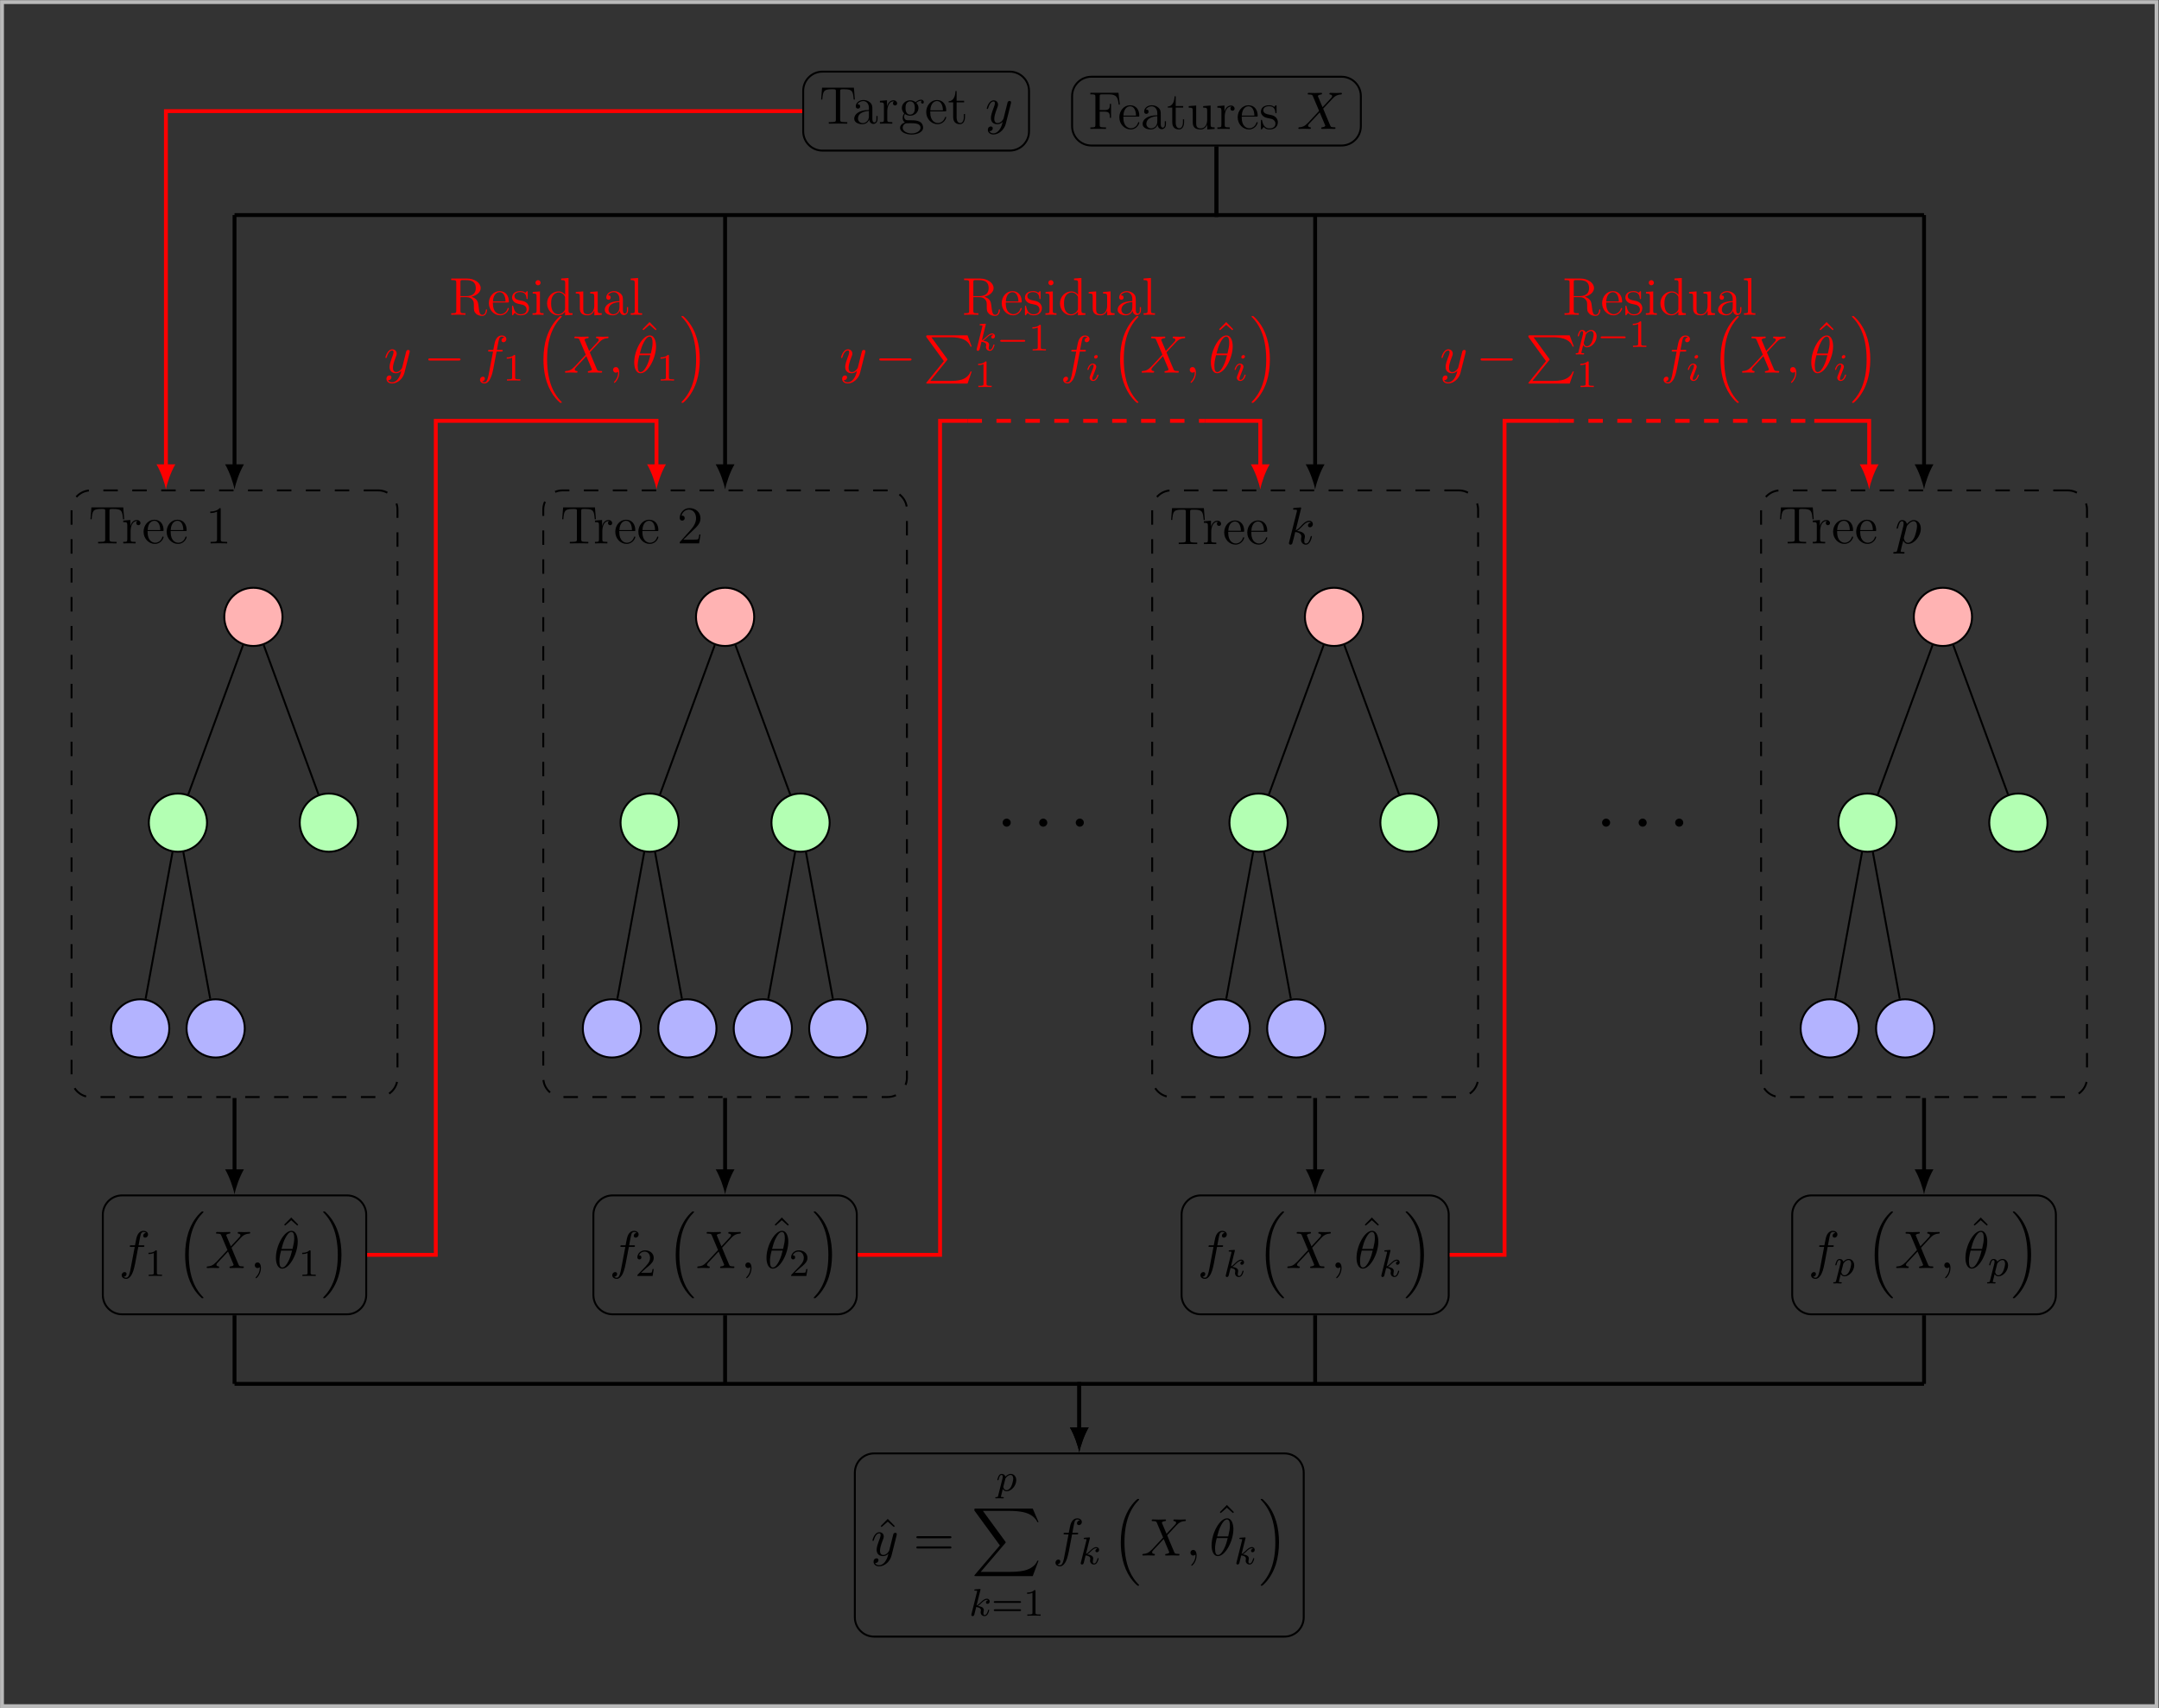 <?xml version='1.0' encoding='UTF-8'?>
<!-- This file was generated by dvisvgm 2.13.3 -->
<svg version='1.1' xmlns='http://www.w3.org/2000/svg' xmlns:xlink='http://www.w3.org/1999/xlink' width='445.972pt' height='352.933pt' viewBox='-72 -72 445.972 352.933'>
<rect x="-72" y="-72" width="445.972" height="352.933" fill="#333333" stroke="none"/>
<defs>
<path id='g0-0' d='M5.571-1.809C5.699-1.809 5.874-1.809 5.874-1.993S5.699-2.176 5.571-2.176H1.004C.877-2.176 .701-2.176 .701-1.993S.877-1.809 1.004-1.809H5.571Z'/>
<path id='g1-0' d='M7.189-2.509C7.375-2.509 7.571-2.509 7.571-2.727S7.375-2.945 7.189-2.945H1.287C1.102-2.945 .905-2.945 .905-2.727S1.102-2.509 1.287-2.509H7.189Z'/>
<path id='g2-105' d='M2.375-4.973C2.375-5.149 2.248-5.276 2.064-5.276C1.857-5.276 1.626-5.085 1.626-4.846C1.626-4.67 1.753-4.543 1.937-4.543C2.144-4.543 2.375-4.734 2.375-4.973ZM1.211-2.048L.781-.948C.741-.829 .701-.733 .701-.598C.701-.207 1.004 .08 1.427 .08C2.2 .08 2.527-1.036 2.527-1.14C2.527-1.219 2.463-1.243 2.407-1.243C2.311-1.243 2.295-1.188 2.271-1.108C2.088-.47 1.761-.143 1.443-.143C1.347-.143 1.251-.183 1.251-.399C1.251-.59 1.307-.733 1.411-.98C1.49-1.196 1.57-1.411 1.658-1.626L1.905-2.271C1.977-2.455 2.072-2.702 2.072-2.837C2.072-3.236 1.753-3.515 1.347-3.515C.574-3.515 .239-2.399 .239-2.295C.239-2.224 .295-2.192 .359-2.192C.462-2.192 .47-2.24 .494-2.319C.717-3.076 1.084-3.292 1.323-3.292C1.435-3.292 1.514-3.252 1.514-3.029C1.514-2.949 1.506-2.837 1.427-2.598L1.211-2.048Z'/>
<path id='g2-107' d='M2.327-5.292C2.335-5.308 2.359-5.412 2.359-5.42C2.359-5.46 2.327-5.531 2.232-5.531C2.2-5.531 1.953-5.507 1.769-5.491L1.323-5.46C1.148-5.444 1.068-5.436 1.068-5.292C1.068-5.181 1.18-5.181 1.275-5.181C1.658-5.181 1.658-5.133 1.658-5.061C1.658-5.037 1.658-5.021 1.618-4.878L.486-.343C.454-.223 .454-.175 .454-.167C.454-.032 .566 .08 .717 .08C.988 .08 1.052-.175 1.084-.287C1.164-.622 1.371-1.467 1.459-1.801C1.897-1.753 2.431-1.602 2.431-1.148C2.431-1.108 2.431-1.068 2.415-.988C2.391-.885 2.375-.773 2.375-.733C2.375-.263 2.726 .08 3.188 .08C3.523 .08 3.73-.167 3.834-.319C4.025-.614 4.152-1.092 4.152-1.14C4.152-1.219 4.089-1.243 4.033-1.243C3.937-1.243 3.921-1.196 3.889-1.052C3.786-.677 3.579-.143 3.204-.143C2.997-.143 2.949-.319 2.949-.534C2.949-.638 2.957-.733 2.997-.917C3.005-.948 3.037-1.076 3.037-1.164C3.037-1.817 2.216-1.961 1.809-2.016C2.104-2.192 2.375-2.463 2.471-2.566C2.909-2.997 3.268-3.292 3.65-3.292C3.754-3.292 3.85-3.268 3.913-3.188C3.483-3.132 3.483-2.758 3.483-2.75C3.483-2.574 3.618-2.455 3.794-2.455C4.009-2.455 4.248-2.63 4.248-2.957C4.248-3.228 4.057-3.515 3.658-3.515C3.196-3.515 2.782-3.164 2.327-2.71C1.865-2.256 1.666-2.168 1.538-2.112L2.327-5.292Z'/>
<path id='g2-112' d='M.414 .964C.351 1.219 .335 1.283 .016 1.283C-.096 1.283-.191 1.283-.191 1.435C-.191 1.506-.12 1.546-.08 1.546C0 1.546 .032 1.522 .622 1.522C1.196 1.522 1.363 1.546 1.419 1.546C1.451 1.546 1.57 1.546 1.57 1.395C1.57 1.283 1.459 1.283 1.363 1.283C.98 1.283 .98 1.235 .98 1.164C.98 1.108 1.124 .542 1.363-.391C1.467-.207 1.714 .08 2.144 .08C3.124 .08 4.144-1.052 4.144-2.208C4.144-2.997 3.634-3.515 2.997-3.515C2.519-3.515 2.136-3.188 1.905-2.949C1.737-3.515 1.203-3.515 1.124-3.515C.837-3.515 .638-3.332 .51-3.084C.327-2.726 .239-2.319 .239-2.295C.239-2.224 .295-2.192 .359-2.192C.462-2.192 .47-2.224 .526-2.431C.63-2.837 .773-3.292 1.1-3.292C1.299-3.292 1.355-3.108 1.355-2.917C1.355-2.837 1.323-2.646 1.307-2.582L.414 .964ZM1.881-2.455C1.921-2.59 1.921-2.606 2.04-2.75C2.343-3.108 2.686-3.292 2.973-3.292C3.371-3.292 3.523-2.901 3.523-2.542C3.523-2.248 3.347-1.395 3.108-.925C2.901-.494 2.519-.143 2.144-.143C1.602-.143 1.474-.765 1.474-.821C1.474-.837 1.49-.925 1.498-.948L1.881-2.455Z'/>
<path id='g5-61' d='M7.495-3.567C7.658-3.567 7.865-3.567 7.865-3.785S7.658-4.004 7.505-4.004H.971C.818-4.004 .611-4.004 .611-3.785S.818-3.567 .982-3.567H7.495ZM7.505-1.451C7.658-1.451 7.865-1.451 7.865-1.669S7.658-1.887 7.495-1.887H.982C.818-1.887 .611-1.887 .611-1.669S.818-1.451 .971-1.451H7.505Z'/>
<path id='g5-94' d='M2.727-7.571L1.265-6.087L1.462-5.891L2.727-7.004L3.982-5.891L4.178-6.087L2.727-7.571Z'/>
<path id='g7-28' d='M5.195-.975V-1.589H4.953V-.975C4.953-.351 4.69-.263 4.537-.263C4.121-.263 4.121-.844 4.121-1.008V-2.926C4.121-3.518 4.121-3.956 3.638-4.384C3.255-4.734 2.762-4.888 2.279-4.888C1.381-4.888 .69-4.296 .69-3.584C.69-3.266 .899-3.112 1.151-3.112C1.414-3.112 1.6-3.299 1.6-3.562C1.6-4.011 1.205-4.011 1.041-4.011C1.293-4.471 1.819-4.668 2.258-4.668C2.762-4.668 3.408-4.252 3.408-3.266V-2.827C1.205-2.795 .373-1.874 .373-1.03C.373-.164 1.381 .11 2.049 .11C2.773 .11 3.266-.329 3.474-.855C3.518-.34 3.858 .055 4.329 .055C4.559 .055 5.195-.099 5.195-.975ZM3.408-1.545C3.408-.471 2.608-.11 2.137-.11C1.6-.11 1.151-.504 1.151-1.03C1.151-2.477 3.014-2.608 3.408-2.63V-1.545Z'/>
<path id='g7-47' d='M5.644 0V-.318C4.899-.318 4.811-.395 4.811-.932V-7.605L3.288-7.485V-7.167C4.033-7.167 4.121-7.09 4.121-6.553V-4.132C3.89-4.449 3.419-4.833 2.751-4.833C1.479-4.833 .384-3.759 .384-2.356C.384-.964 1.425 .11 2.63 .11C3.463 .11 3.945-.438 4.099-.647V.11L5.644 0ZM4.099-1.282C4.099-1.085 4.099-1.052 3.945-.811C3.682-.427 3.233-.11 2.685-.11C2.4-.11 1.216-.219 1.216-2.345C1.216-3.134 1.348-3.573 1.589-3.934C1.808-4.274 2.247-4.614 2.795-4.614C3.474-4.614 3.858-4.121 3.967-3.945C4.099-3.759 4.099-3.737 4.099-3.54V-1.282Z'/>
<path id='g7-50' d='M4.46-1.304C4.46-1.37 4.405-1.414 4.34-1.414C4.252-1.414 4.23-1.359 4.208-1.304C3.923-.384 3.189-.132 2.729-.132S1.162-.438 1.162-2.334V-2.542H4.197C4.438-2.542 4.46-2.542 4.46-2.751C4.46-3.858 3.868-4.888 2.542-4.888C1.293-4.888 .329-3.759 .329-2.4C.329-.953 1.447 .11 2.663 .11C3.967 .11 4.46-1.074 4.46-1.304ZM3.781-2.751H1.173C1.26-4.471 2.225-4.668 2.532-4.668C3.704-4.668 3.77-3.123 3.781-2.751Z'/>
<path id='g7-54' d='M6.542-5.019L6.258-7.463H.449V-7.145H.668C1.458-7.145 1.49-7.036 1.49-6.63V-.833C1.49-.427 1.458-.318 .668-.318H.449V0C.712-.022 1.688-.022 2.016-.022C2.4-.022 3.364-.022 3.682 0V-.318H3.353C2.4-.318 2.378-.449 2.378-.844V-3.573H3.342C4.373-3.573 4.482-3.211 4.482-2.29H4.723V-5.173H4.482C4.482-4.252 4.373-3.89 3.342-3.89H2.378V-6.707C2.378-7.068 2.4-7.145 2.882-7.145H4.252C5.83-7.145 6.148-6.564 6.301-5.019H6.542Z'/>
<path id='g7-59' d='M5.205-4.449C5.205-4.647 5.052-4.953 4.668-4.953C4.099-4.953 3.671-4.603 3.518-4.438C3.189-4.69 2.805-4.833 2.389-4.833C1.403-4.833 .668-4.088 .668-3.244C.668-2.619 1.052-2.214 1.162-2.115C1.03-1.951 .833-1.633 .833-1.205C.833-.57 1.216-.296 1.304-.241C.8-.099 .296 .296 .296 .866C.296 1.622 1.326 2.247 2.674 2.247C3.978 2.247 5.063 1.666 5.063 .844C5.063 .57 4.986-.077 4.329-.416C3.77-.701 3.222-.701 2.279-.701C1.611-.701 1.534-.701 1.337-.91C1.227-1.019 1.129-1.227 1.129-1.458C1.129-1.644 1.195-1.83 1.304-1.984C1.819-1.644 2.258-1.644 2.378-1.644C3.364-1.644 4.099-2.389 4.099-3.233C4.099-3.529 4.011-3.945 3.66-4.296C4.088-4.734 4.603-4.734 4.658-4.734C4.701-4.734 4.756-4.734 4.8-4.712C4.69-4.668 4.636-4.559 4.636-4.438C4.636-4.285 4.745-4.153 4.921-4.153C5.008-4.153 5.205-4.208 5.205-4.449ZM3.342-3.244C3.342-3.047 3.342-2.597 3.156-2.301C2.948-1.984 2.619-1.874 2.389-1.874C1.425-1.874 1.425-2.981 1.425-3.233C1.425-3.43 1.425-3.879 1.611-4.175C1.819-4.493 2.148-4.603 2.378-4.603C3.342-4.603 3.342-3.496 3.342-3.244ZM4.526 .855C4.526 1.501 3.693 2.016 2.685 2.016C1.633 2.016 .833 1.479 .833 .855C.833 .767 .855 .34 1.271 .055C1.512-.099 1.611-.099 2.378-.099C3.288-.099 4.526-.099 4.526 .855Z'/>
<path id='g7-66' d='M2.641 0V-.318C1.929-.318 1.885-.373 1.885-.8V-4.833L.395-4.712V-4.395C1.096-4.395 1.195-4.329 1.195-3.792V-.811C1.195-.318 1.074-.318 .362-.318V0C.668-.022 1.195-.022 1.512-.022C1.633-.022 2.268-.022 2.641 0ZM2.027-6.619C2.027-6.948 1.764-7.156 1.501-7.156C1.195-7.156 .964-6.915 .964-6.619C.964-6.334 1.205-6.093 1.49-6.093C1.819-6.093 2.027-6.356 2.027-6.619Z'/>
<path id='g7-72' d='M2.718 0V-.318C2.016-.318 1.885-.318 1.885-.811V-7.605L.362-7.485V-7.167C1.107-7.167 1.195-7.09 1.195-6.553V-.811C1.195-.318 1.074-.318 .362-.318V0C.668-.022 1.205-.022 1.534-.022S2.411-.022 2.718 0Z'/>
<path id='g7-82' d='M4.493 0V-.318H4.153C3.189-.318 3.156-.449 3.156-.844V-7.025C3.156-7.277 3.156-7.288 2.937-7.288C2.674-6.992 2.126-6.586 .997-6.586V-6.268C1.249-6.268 1.797-6.268 2.4-6.553V-.844C2.4-.449 2.367-.318 1.403-.318H1.063V0C1.359-.022 2.422-.022 2.784-.022S4.197-.022 4.493 0Z'/>
<path id='g7-95' d='M7.858-.953C7.858-1.019 7.858-1.118 7.737-1.118C7.627-1.118 7.627-1.052 7.616-.942C7.562-.285 7.244 .011 6.893 .011C6.389 .011 6.279-.504 6.192-1.085L6.082-1.907C6.005-2.455 5.962-2.805 5.633-3.145C5.512-3.266 5.227-3.562 4.625-3.726C5.71-3.978 6.553-4.668 6.553-5.512C6.553-6.575 5.315-7.485 3.737-7.485H.46V-7.167H.679C1.468-7.167 1.501-7.058 1.501-6.652V-.833C1.501-.427 1.468-.318 .679-.318H.46V0C.712-.022 1.611-.022 1.929-.022S3.156-.022 3.408 0V-.318H3.189C2.4-.318 2.367-.427 2.367-.833V-3.638H3.638C4.066-3.638 4.471-3.518 4.767-3.211C5.14-2.795 5.14-2.564 5.14-1.808C5.14-.942 5.14-.658 5.622-.186C5.786-.022 6.247 .23 6.86 .23C7.715 .23 7.858-.723 7.858-.953ZM5.534-5.512C5.534-4.559 5.019-3.858 3.595-3.858H2.367V-6.729C2.367-6.981 2.367-7.112 2.597-7.156C2.696-7.167 3.025-7.167 3.244-7.167C4.132-7.167 5.534-7.167 5.534-5.512Z'/>
<path id='g7-96' d='M3.868-4.197C3.868-4.526 3.573-4.833 3.101-4.833C2.17-4.833 1.852-3.825 1.786-3.616H1.775V-4.833L.307-4.712V-4.395C1.052-4.395 1.14-4.318 1.14-3.781V-.811C1.14-.318 1.019-.318 .307-.318V0C.614-.022 1.216-.022 1.545-.022C1.841-.022 2.619-.022 2.871 0V-.318H2.652C1.852-.318 1.83-.438 1.83-.833V-2.553C1.83-3.616 2.268-4.614 3.112-4.614C3.2-4.614 3.222-4.614 3.266-4.603C3.178-4.559 3.003-4.493 3.003-4.197C3.003-3.879 3.255-3.759 3.43-3.759C3.649-3.759 3.868-3.901 3.868-4.197Z'/>
<path id='g7-98' d='M3.858-1.392C3.858-1.984 3.496-2.334 3.397-2.433C3.003-2.773 2.707-2.838 1.984-2.97C1.655-3.036 .855-3.189 .855-3.847C.855-4.186 1.085-4.69 2.071-4.69C3.266-4.69 3.332-3.671 3.353-3.332C3.364-3.244 3.441-3.244 3.474-3.244C3.595-3.244 3.595-3.299 3.595-3.496V-4.636C3.595-4.833 3.595-4.888 3.485-4.888C3.397-4.888 3.189-4.647 3.112-4.548C2.773-4.822 2.433-4.888 2.082-4.888C.756-4.888 .362-4.164 .362-3.562C.362-3.441 .362-3.058 .778-2.674C1.129-2.367 1.501-2.29 2.005-2.192C2.608-2.071 2.751-2.038 3.025-1.819C3.222-1.655 3.364-1.414 3.364-1.107C3.364-.636 3.09-.11 2.126-.11C1.403-.11 .877-.526 .636-1.622C.592-1.819 .581-1.841 .581-1.841C.559-1.885 .515-1.885 .482-1.885C.362-1.885 .362-1.83 .362-1.633V-.142C.362 .055 .362 .11 .471 .11C.526 .11 .537 .099 .723-.132C.778-.208 .778-.23 .942-.405C1.359 .11 1.951 .11 2.137 .11C3.288 .11 3.858-.526 3.858-1.392Z'/>
<path id='g7-104' d='M7.353-4.986L7.156-7.43H.581L.384-4.986H.625C.778-6.718 .877-7.112 2.608-7.112C2.805-7.112 3.112-7.112 3.2-7.09C3.419-7.058 3.43-6.926 3.43-6.674V-.844C3.43-.471 3.43-.318 2.356-.318H1.962V0C2.312-.022 3.441-.022 3.868-.022S5.436-.022 5.786 0V-.318H5.392C4.318-.318 4.318-.471 4.318-.844V-6.674C4.318-6.948 4.34-7.047 4.515-7.09C4.603-7.112 4.921-7.112 5.129-7.112C6.86-7.112 6.959-6.718 7.112-4.986H7.353Z'/>
<path id='g7-105' d='M3.573-1.359V-1.984H3.332V-1.381C3.332-.592 3.014-.132 2.586-.132C1.841-.132 1.841-1.151 1.841-1.337V-4.405H3.386V-4.723H1.841V-6.74H1.6C1.589-5.71 1.195-4.658 .197-4.625V-4.405H1.129V-1.359C1.129-.142 1.94 .11 2.521 .11C3.211 .11 3.573-.57 3.573-1.359Z'/>
<path id='g7-107' d='M4.822-1.841H4.581C4.548-1.655 4.46-1.052 4.351-.877C4.274-.778 3.649-.778 3.321-.778H1.293C1.589-1.03 2.258-1.732 2.542-1.995C4.208-3.529 4.822-4.099 4.822-5.184C4.822-6.444 3.825-7.288 2.553-7.288S.537-6.203 .537-5.26C.537-4.701 1.019-4.701 1.052-4.701C1.282-4.701 1.567-4.866 1.567-5.216C1.567-5.523 1.359-5.732 1.052-5.732C.953-5.732 .932-5.732 .899-5.721C1.107-6.466 1.699-6.97 2.411-6.97C3.342-6.97 3.912-6.192 3.912-5.184C3.912-4.252 3.375-3.441 2.751-2.74L.537-.263V0H4.537L4.822-1.841Z'/>
<path id='g7-109' d='M5.71 0V-.318C4.964-.318 4.877-.395 4.877-.932V-4.833L3.332-4.712V-4.395C4.077-4.395 4.164-4.318 4.164-3.781V-1.819C4.164-.888 3.671-.11 2.849-.11C1.951-.11 1.896-.625 1.896-1.205V-4.833L.351-4.712V-4.395C1.184-4.395 1.184-4.362 1.184-3.386V-1.742C1.184-1.063 1.184-.668 1.512-.307C1.775-.022 2.225 .11 2.784 .11C2.97 .11 3.321 .11 3.693-.208C4.011-.46 4.186-.877 4.186-.877V.11L5.71 0Z'/>
<path id='g6-58' d='M3.168-.826C3.168-1.326 2.754-1.67 2.341-1.67C1.842-1.67 1.498-1.257 1.498-.844C1.498-.344 1.911 0 2.324 0C2.823 0 3.168-.413 3.168-.826Z'/>
<path id='g4-49' d='M2.503-5.077C2.503-5.292 2.487-5.3 2.271-5.3C1.945-4.981 1.522-4.79 .765-4.79V-4.527C.98-4.527 1.411-4.527 1.873-4.742V-.654C1.873-.359 1.849-.263 1.092-.263H.813V0C1.14-.024 1.825-.024 2.184-.024S3.236-.024 3.563 0V-.263H3.284C2.527-.263 2.503-.359 2.503-.654V-5.077Z'/>
<path id='g4-50' d='M2.248-1.626C2.375-1.745 2.71-2.008 2.837-2.12C3.332-2.574 3.802-3.013 3.802-3.738C3.802-4.686 3.005-5.3 2.008-5.3C1.052-5.3 .422-4.575 .422-3.866C.422-3.475 .733-3.419 .845-3.419C1.012-3.419 1.259-3.539 1.259-3.842C1.259-4.256 .861-4.256 .765-4.256C.996-4.838 1.53-5.037 1.921-5.037C2.662-5.037 3.045-4.407 3.045-3.738C3.045-2.909 2.463-2.303 1.522-1.339L.518-.303C.422-.215 .422-.199 .422 0H3.571L3.802-1.427H3.555C3.531-1.267 3.467-.869 3.371-.717C3.324-.654 2.718-.654 2.59-.654H1.172L2.248-1.626Z'/>
<path id='g4-61' d='M5.826-2.654C5.946-2.654 6.105-2.654 6.105-2.837S5.914-3.021 5.794-3.021H.781C.662-3.021 .47-3.021 .47-2.837S.63-2.654 .749-2.654H5.826ZM5.794-.964C5.914-.964 6.105-.964 6.105-1.148S5.946-1.331 5.826-1.331H.749C.63-1.331 .47-1.331 .47-1.148S.662-.964 .781-.964H5.794Z'/>
<path id='g8-16' d='M5.131 17.415C5.151 17.425 5.24 17.524 5.25 17.524H5.469C5.499 17.524 5.579 17.514 5.579 17.425C5.579 17.385 5.559 17.365 5.539 17.335C5.181 16.976 4.643 16.428 4.025 15.333C2.949 13.42 2.55 10.959 2.55 8.568C2.55 4.144 3.806 1.544 5.549-.219C5.579-.249 5.579-.279 5.579-.299C5.579-.399 5.509-.399 5.39-.399C5.26-.399 5.24-.399 5.151-.319C4.204 .498 3.138 1.883 2.451 3.985C2.022 5.3 1.793 6.904 1.793 8.558C1.793 10.919 2.222 13.589 3.786 15.9C4.055 16.289 4.423 16.697 4.423 16.707C4.523 16.827 4.663 16.986 4.742 17.056L5.131 17.415Z'/>
<path id='g8-17' d='M4.144 8.558C4.144 5.699 3.477 2.66 1.514 .418C1.375 .259 1.006-.13 .767-.339C.697-.399 .677-.399 .548-.399C.448-.399 .359-.399 .359-.299C.359-.259 .399-.219 .418-.199C.757 .149 1.295 .697 1.913 1.793C2.989 3.706 3.387 6.167 3.387 8.558C3.387 12.882 2.192 15.522 .399 17.345C.379 17.365 .359 17.395 .359 17.425C.359 17.524 .448 17.524 .548 17.524C.677 17.524 .697 17.524 .787 17.445C1.733 16.628 2.8 15.243 3.487 13.141C3.925 11.776 4.144 10.162 4.144 8.558Z'/>
<path id='g8-80' d='M4.194 5.32L.658 9.694C.578 9.793 .568 9.813 .568 9.853C.568 9.963 .658 9.963 .837 9.963H9.096L9.953 7.482H9.704C9.455 8.229 8.787 8.837 7.94 9.126C7.781 9.176 7.093 9.415 5.629 9.415H1.395L4.852 5.141C4.922 5.051 4.941 5.021 4.941 4.981S4.932 4.932 4.872 4.842L1.634 .399H5.579C6.715 .399 9.006 .468 9.704 2.331H9.953L9.096 0H.837C.568 0 .558 .01 .558 .319L4.194 5.32Z'/>
<path id='g8-88' d='M12.613 13.948L13.818 10.76H13.569C13.181 11.796 12.125 12.473 10.979 12.772C10.77 12.822 9.793 13.081 7.88 13.081H1.873L6.944 7.133C7.014 7.054 7.034 7.024 7.034 6.974C7.034 6.954 7.034 6.924 6.964 6.824L2.321 .478H7.781C9.116 .478 10.022 .618 10.112 .638C10.65 .717 11.517 .887 12.304 1.385C12.553 1.544 13.23 1.993 13.569 2.8H13.818L12.613 0H.837C.608 0 .598 .01 .568 .07C.558 .1 .558 .289 .558 .399L5.828 7.611L.667 13.659C.568 13.778 .568 13.828 .568 13.838C.568 13.948 .658 13.948 .837 13.948H12.613Z'/>
<path id='g3-18' d='M4.964-5.455C4.964-6.175 4.767-7.691 3.655-7.691C2.138-7.691 .458-4.615 .458-2.116C.458-1.091 .775 .12 1.767 .12C3.305 .12 4.964-3.011 4.964-5.455ZM1.615-3.96C1.8-4.658 2.018-5.531 2.455-6.305C2.749-6.84 3.153-7.451 3.644-7.451C4.178-7.451 4.244-6.753 4.244-6.131C4.244-5.596 4.156-5.04 3.895-3.96H1.615ZM3.796-3.611C3.676-3.109 3.447-2.182 3.033-1.396C2.651-.655 2.236-.12 1.767-.12C1.407-.12 1.178-.436 1.178-1.451C1.178-1.909 1.244-2.542 1.527-3.611H3.796Z'/>
<path id='g3-59' d='M2.215-.011C2.215-.731 1.942-1.156 1.516-1.156C1.156-1.156 .938-.884 .938-.578C.938-.284 1.156 0 1.516 0C1.647 0 1.789-.044 1.898-.142C1.931-.164 1.942-.175 1.953-.175S1.975-.164 1.975-.011C1.975 .796 1.593 1.451 1.233 1.811C1.113 1.931 1.113 1.953 1.113 1.985C1.113 2.062 1.167 2.105 1.222 2.105C1.342 2.105 2.215 1.265 2.215-.011Z'/>
<path id='g3-88' d='M5.291-4.484L4.375-6.655C4.342-6.742 4.32-6.785 4.32-6.796C4.32-6.862 4.505-7.069 4.964-7.113C5.073-7.124 5.182-7.135 5.182-7.32C5.182-7.451 5.051-7.451 5.018-7.451C4.571-7.451 4.102-7.418 3.644-7.418C3.371-7.418 2.695-7.451 2.422-7.451C2.356-7.451 2.225-7.451 2.225-7.233C2.225-7.113 2.335-7.113 2.476-7.113C3.131-7.113 3.196-7.004 3.295-6.764L4.582-3.72L2.28-1.244L2.138-1.124C1.604-.545 1.091-.371 .535-.338C.393-.327 .295-.327 .295-.12C.295-.109 .295 0 .436 0C.764 0 1.124-.033 1.462-.033C1.865-.033 2.291 0 2.684 0C2.749 0 2.88 0 2.88-.218C2.88-.327 2.771-.338 2.749-.338C2.651-.349 2.313-.371 2.313-.676C2.313-.851 2.476-1.025 2.607-1.167L3.72-2.345L4.702-3.415L5.804-.807C5.847-.687 5.858-.676 5.858-.655C5.858-.567 5.651-.382 5.225-.338C5.105-.327 5.007-.316 5.007-.131C5.007 0 5.127 0 5.171 0C5.476 0 6.24-.033 6.545-.033C6.818-.033 7.484 0 7.756 0C7.833 0 7.964 0 7.964-.207C7.964-.338 7.855-.338 7.767-.338C7.036-.349 7.015-.382 6.829-.818C6.404-1.833 5.673-3.535 5.422-4.189C6.164-4.953 7.309-6.251 7.658-6.556C7.975-6.818 8.389-7.08 9.044-7.113C9.185-7.124 9.284-7.124 9.284-7.331C9.284-7.342 9.284-7.451 9.142-7.451C8.815-7.451 8.455-7.418 8.116-7.418C7.713-7.418 7.298-7.451 6.905-7.451C6.84-7.451 6.698-7.451 6.698-7.233C6.698-7.156 6.753-7.124 6.829-7.113C6.927-7.102 7.265-7.08 7.265-6.775C7.265-6.622 7.145-6.48 7.058-6.382L5.291-4.484Z'/>
<path id='g3-102' d='M4.004-4.364H4.942C5.16-4.364 5.269-4.364 5.269-4.582C5.269-4.702 5.16-4.702 4.975-4.702H4.069L4.298-5.945C4.342-6.175 4.495-6.949 4.56-7.08C4.658-7.287 4.844-7.451 5.073-7.451C5.116-7.451 5.4-7.451 5.607-7.255C5.127-7.211 5.018-6.829 5.018-6.665C5.018-6.415 5.215-6.284 5.422-6.284C5.705-6.284 6.022-6.524 6.022-6.938C6.022-7.44 5.52-7.691 5.073-7.691C4.702-7.691 4.015-7.495 3.687-6.415C3.622-6.185 3.589-6.076 3.327-4.702H2.575C2.367-4.702 2.247-4.702 2.247-4.495C2.247-4.364 2.345-4.364 2.553-4.364H3.273L2.455-.055C2.258 1.004 2.073 1.996 1.505 1.996C1.462 1.996 1.189 1.996 .982 1.8C1.484 1.767 1.582 1.375 1.582 1.211C1.582 .96 1.385 .829 1.178 .829C.895 .829 .578 1.069 .578 1.484C.578 1.975 1.058 2.236 1.505 2.236C2.105 2.236 2.542 1.593 2.738 1.178C3.087 .491 3.338-.829 3.349-.905L4.004-4.364Z'/>
<path id='g3-107' d='M3.131-7.451C3.131-7.462 3.131-7.571 2.989-7.571C2.738-7.571 1.942-7.484 1.658-7.462C1.571-7.451 1.451-7.44 1.451-7.244C1.451-7.113 1.549-7.113 1.713-7.113C2.236-7.113 2.258-7.036 2.258-6.927L2.225-6.709L.644-.425C.6-.273 .6-.251 .6-.185C.6 .065 .818 .12 .916 .12C1.058 .12 1.222 .022 1.287-.109C1.342-.207 1.833-2.225 1.898-2.498C2.269-2.465 3.164-2.291 3.164-1.571C3.164-1.495 3.164-1.451 3.131-1.342C3.109-1.211 3.087-1.08 3.087-.96C3.087-.316 3.524 .12 4.091 .12C4.418 .12 4.713-.055 4.953-.458C5.225-.938 5.345-1.538 5.345-1.56C5.345-1.669 5.247-1.669 5.215-1.669C5.105-1.669 5.095-1.625 5.062-1.473C4.844-.676 4.593-.12 4.113-.12C3.905-.12 3.764-.24 3.764-.633C3.764-.818 3.807-1.069 3.851-1.244C3.895-1.429 3.895-1.473 3.895-1.582C3.895-2.291 3.207-2.607 2.28-2.727C2.618-2.924 2.967-3.273 3.218-3.535C3.742-4.113 4.244-4.582 4.778-4.582C4.844-4.582 4.855-4.582 4.876-4.571C5.007-4.549 5.018-4.549 5.105-4.484C5.127-4.473 5.127-4.462 5.149-4.44C4.625-4.407 4.527-3.982 4.527-3.851C4.527-3.676 4.647-3.469 4.942-3.469C5.225-3.469 5.542-3.709 5.542-4.135C5.542-4.462 5.291-4.822 4.8-4.822C4.495-4.822 3.993-4.735 3.207-3.862C2.836-3.447 2.411-3.011 1.996-2.847L3.131-7.451Z'/>
<path id='g3-112' d='M.491 1.331C.404 1.702 .382 1.778-.098 1.778C-.229 1.778-.349 1.778-.349 1.985C-.349 2.073-.295 2.116-.207 2.116C.087 2.116 .404 2.084 .709 2.084C1.069 2.084 1.44 2.116 1.789 2.116C1.844 2.116 1.985 2.116 1.985 1.898C1.985 1.778 1.876 1.778 1.724 1.778C1.178 1.778 1.178 1.702 1.178 1.604C1.178 1.473 1.636-.305 1.713-.578C1.855-.262 2.16 .12 2.716 .12C3.982 .12 5.345-1.473 5.345-3.076C5.345-4.102 4.724-4.822 3.895-4.822C3.349-4.822 2.825-4.429 2.465-4.004C2.356-4.593 1.887-4.822 1.484-4.822C.982-4.822 .775-4.396 .676-4.2C.48-3.829 .338-3.175 .338-3.142C.338-3.033 .447-3.033 .469-3.033C.578-3.033 .589-3.044 .655-3.284C.84-4.058 1.058-4.582 1.451-4.582C1.636-4.582 1.789-4.495 1.789-4.08C1.789-3.829 1.756-3.709 1.713-3.524L.491 1.331ZM2.411-3.404C2.487-3.698 2.782-4.004 2.978-4.167C3.36-4.505 3.676-4.582 3.862-4.582C4.298-4.582 4.56-4.2 4.56-3.556S4.2-1.658 4.004-1.244C3.633-.48 3.109-.12 2.705-.12C1.985-.12 1.844-1.025 1.844-1.091C1.844-1.113 1.844-1.135 1.876-1.265L2.411-3.404Z'/>
<path id='g3-121' d='M5.302-4.156C5.345-4.309 5.345-4.331 5.345-4.407C5.345-4.604 5.193-4.702 5.029-4.702C4.92-4.702 4.745-4.636 4.647-4.473C4.625-4.418 4.538-4.08 4.495-3.884C4.418-3.6 4.342-3.305 4.276-3.011L3.785-1.047C3.742-.884 3.273-.12 2.553-.12C1.996-.12 1.876-.6 1.876-1.004C1.876-1.505 2.062-2.182 2.433-3.142C2.607-3.589 2.651-3.709 2.651-3.927C2.651-4.418 2.302-4.822 1.756-4.822C.72-4.822 .316-3.24 .316-3.142C.316-3.033 .425-3.033 .447-3.033C.556-3.033 .567-3.055 .622-3.229C.916-4.255 1.353-4.582 1.724-4.582C1.811-4.582 1.996-4.582 1.996-4.233C1.996-3.96 1.887-3.676 1.811-3.469C1.375-2.313 1.178-1.691 1.178-1.178C1.178-.207 1.865 .12 2.509 .12C2.935 .12 3.305-.065 3.611-.371C3.469 .196 3.338 .731 2.902 1.309C2.618 1.68 2.204 1.996 1.702 1.996C1.549 1.996 1.058 1.964 .873 1.538C1.047 1.538 1.189 1.538 1.342 1.407C1.451 1.309 1.56 1.167 1.56 .96C1.56 .622 1.265 .578 1.156 .578C.905 .578 .545 .753 .545 1.287C.545 1.833 1.025 2.236 1.702 2.236C2.825 2.236 3.949 1.244 4.255 .011L5.302-4.156Z'/>
</defs>
<g id='page2'>
<g stroke-miterlimit='10' transform='translate(-19.66,55.439)scale(0.996,-0.996)'>
<g fill='#000' stroke='#000'>
<g stroke-width='0.4'>
<g fill='#ffb3b3'>
<g stroke='#000'>
<g fill='#ffb3b3'>
<g stroke='#000'>
<path d='M 6.036 0.0 C 6.036 3.334 3.334 6.036 0.0 6.036 C -3.334 6.036 -6.036 3.334 -6.036 0.0 C -6.036 -3.334 -3.334 -6.036 0.0 -6.036 C 3.334 -6.036 6.036 -3.334 6.036 0.0 Z M 0.0 0.0'/>
</g>
</g>
<g stroke='none' transform='scale(-1.004,1.004)translate(-19.66,55.439)scale(-1,-1)'>
<g fill='#000'>
<g stroke='none'/>
</g>
</g>
</g>
</g>
<g fill='#b3ffb3'>
<g stroke='#000'>
<g fill='#b3ffb3'>
<g stroke='#000'>
<path d='M -9.613 -42.679 C -9.613 -39.345 -12.315 -36.643 -15.649 -36.643 C -18.983 -36.643 -21.685 -39.345 -21.685 -42.679 C -21.685 -46.013 -18.983 -48.715 -15.649 -48.715 C -12.315 -48.715 -9.613 -46.013 -9.613 -42.679 Z M -15.649 -42.679'/>
</g>
</g>
<g transform='translate(-15.649,-42.679)'>
<g stroke='none' transform='scale(-1.004,1.004)translate(-19.66,55.439)scale(-1,-1)'>
<g fill='#000'>
<g stroke='none'/>
</g>
</g>
</g>
</g>
</g>
<path d='M -2.147 -5.855 L -13.502 -36.824' fill='none'/>
<g fill='#b3b3ff'>
<g stroke='#000'>
<g fill='#b3b3ff'>
<g stroke='#000'>
<path d='M -17.437 -85.358 C -17.437 -82.025 -20.14 -79.322 -23.474 -79.322 C -26.807 -79.322 -29.51 -82.025 -29.51 -85.358 C -29.51 -88.692 -26.807 -91.394 -23.474 -91.394 C -20.14 -91.394 -17.437 -88.692 -17.437 -85.358 Z M -23.474 -85.358'/>
</g>
</g>
<g transform='translate(-23.474,-85.358)'>
<g stroke='none' transform='scale(-1.004,1.004)translate(-19.66,55.439)scale(-1,-1)'>
<g fill='#000'>
<g stroke='none'/>
</g>
</g>
</g>
</g>
</g>
<path d='M -16.774 -48.813 L -22.349 -79.225' fill='none'/>
<g fill='#b3b3ff'>
<g stroke='#000'>
<g fill='#b3b3ff'>
<g stroke='#000'>
<path d='M -1.788 -85.358 C -1.788 -82.025 -4.491 -79.322 -7.825 -79.322 C -11.158 -79.322 -13.861 -82.025 -13.861 -85.358 C -13.861 -88.692 -11.158 -91.394 -7.825 -91.394 C -4.491 -91.394 -1.788 -88.692 -1.788 -85.358 Z M -7.825 -85.358'/>
</g>
</g>
<g transform='translate(-7.825,-85.358)'>
<g stroke='none' transform='scale(-1.004,1.004)translate(-19.66,55.439)scale(-1,-1)'>
<g fill='#000'>
<g stroke='none'/>
</g>
</g>
</g>
</g>
</g>
<path d='M -14.525 -48.813 L -8.949 -79.225' fill='none'/>
<g fill='#b3ffb3'>
<g stroke='#000'>
<g fill='#b3ffb3'>
<g stroke='#000'>
<path d='M 21.685 -42.679 C 21.685 -39.345 18.983 -36.643 15.649 -36.643 C 12.315 -36.643 9.613 -39.345 9.613 -42.679 C 9.613 -46.013 12.315 -48.715 15.649 -48.715 C 18.983 -48.715 21.685 -46.013 21.685 -42.679 Z M 15.649 -42.679'/>
</g>
</g>
<g transform='translate(15.649,-42.679)'>
<g stroke='none' transform='scale(-1.004,1.004)translate(-19.66,55.439)scale(-1,-1)'>
<g fill='#000'>
<g stroke='none'/>
</g>
</g>
</g>
</g>
</g>
<path d='M 2.147 -5.855 L 13.502 -36.824' fill='none'/>
<g fill='#ffb3b3'>
<g stroke='#000'>
<g fill='#ffb3b3'>
<g stroke='#000'>
<path d='M 103.867 0.0 C 103.867 3.334 101.164 6.036 97.831 6.036 C 94.497 6.036 91.794 3.334 91.794 0.0 C 91.794 -3.334 94.497 -6.036 97.831 -6.036 C 101.164 -6.036 103.867 -3.334 103.867 0.0 Z M 97.831 0.0'/>
</g>
</g>
<g transform='translate(97.831,0.0)'>
<g stroke='none' transform='scale(-1.004,1.004)translate(-19.66,55.439)scale(-1,-1)'>
<g fill='#000'>
<g stroke='none'/>
</g>
</g>
</g>
</g>
</g>
<g fill='#b3ffb3'>
<g stroke='#000'>
<g fill='#b3ffb3'>
<g stroke='#000'>
<path d='M 88.218 -42.679 C 88.218 -39.345 85.515 -36.643 82.181 -36.643 C 78.848 -36.643 76.145 -39.345 76.145 -42.679 C 76.145 -46.013 78.848 -48.715 82.181 -48.715 C 85.515 -48.715 88.218 -46.013 88.218 -42.679 Z M 82.181 -42.679'/>
</g>
</g>
<g transform='translate(82.181,-42.679)'>
<g stroke='none' transform='scale(-1.004,1.004)translate(-19.66,55.439)scale(-1,-1)'>
<g fill='#000'>
<g stroke='none'/>
</g>
</g>
</g>
</g>
</g>
<path d='M 95.684 -5.855 L 84.328 -36.824' fill='none'/>
<g fill='#b3b3ff'>
<g stroke='#000'>
<g fill='#b3b3ff'>
<g stroke='#000'>
<path d='M 80.393 -85.358 C 80.393 -82.025 77.691 -79.322 74.357 -79.322 C 71.023 -79.322 68.321 -82.025 68.321 -85.358 C 68.321 -88.692 71.023 -91.394 74.357 -91.394 C 77.691 -91.394 80.393 -88.692 80.393 -85.358 Z M 74.357 -85.358'/>
</g>
</g>
<g transform='translate(74.357,-85.358)'>
<g stroke='none' transform='scale(-1.004,1.004)translate(-19.66,55.439)scale(-1,-1)'>
<g fill='#000'>
<g stroke='none'/>
</g>
</g>
</g>
</g>
</g>
<path d='M 81.057 -48.813 L 75.481 -79.225' fill='none'/>
<g fill='#b3b3ff'>
<g stroke='#000'>
<g fill='#b3b3ff'>
<g stroke='#000'>
<path d='M 96.042 -85.358 C 96.042 -82.025 93.34 -79.322 90.006 -79.322 C 86.672 -79.322 83.97 -82.025 83.97 -85.358 C 83.97 -88.692 86.672 -91.394 90.006 -91.394 C 93.34 -91.394 96.042 -88.692 96.042 -85.358 Z M 90.006 -85.358'/>
</g>
</g>
<g transform='translate(90.006,-85.358)'>
<g stroke='none' transform='scale(-1.004,1.004)translate(-19.66,55.439)scale(-1,-1)'>
<g fill='#000'>
<g stroke='none'/>
</g>
</g>
</g>
</g>
</g>
<path d='M 83.306 -48.813 L 88.882 -79.225' fill='none'/>
<g fill='#b3ffb3'>
<g stroke='#000'>
<g fill='#b3ffb3'>
<g stroke='#000'>
<path d='M 119.516 -42.679 C 119.516 -39.345 116.813 -36.643 113.48 -36.643 C 110.146 -36.643 107.444 -39.345 107.444 -42.679 C 107.444 -46.013 110.146 -48.715 113.48 -48.715 C 116.813 -48.715 119.516 -46.013 119.516 -42.679 Z M 113.48 -42.679'/>
</g>
</g>
<g transform='translate(113.48,-42.679)'>
<g stroke='none' transform='scale(-1.004,1.004)translate(-19.66,55.439)scale(-1,-1)'>
<g fill='#000'>
<g stroke='none'/>
</g>
</g>
</g>
</g>
</g>
<path d='M 99.977 -5.855 L 111.333 -36.824' fill='none'/>
<g fill='#b3b3ff'>
<g stroke='#000'>
<g fill='#b3b3ff'>
<g stroke='#000'>
<path d='M 111.691 -85.358 C 111.691 -82.025 108.989 -79.322 105.655 -79.322 C 102.321 -79.322 99.619 -82.025 99.619 -85.358 C 99.619 -88.692 102.321 -91.394 105.655 -91.394 C 108.989 -91.394 111.691 -88.692 111.691 -85.358 Z M 105.655 -85.358'/>
</g>
</g>
<g transform='translate(105.655,-85.358)'>
<g stroke='none' transform='scale(-1.004,1.004)translate(-19.66,55.439)scale(-1,-1)'>
<g fill='#000'>
<g stroke='none'/>
</g>
</g>
</g>
</g>
</g>
<path d='M 112.355 -48.813 L 106.78 -79.225' fill='none'/>
<g fill='#b3b3ff'>
<g stroke='#000'>
<g fill='#b3b3ff'>
<g stroke='#000'>
<path d='M 127.34 -85.358 C 127.34 -82.025 124.638 -79.322 121.304 -79.322 C 117.971 -79.322 115.268 -82.025 115.268 -85.358 C 115.268 -88.692 117.971 -91.394 121.304 -91.394 C 124.638 -91.394 127.34 -88.692 127.34 -85.358 Z M 121.304 -85.358'/>
</g>
</g>
<g transform='translate(121.304,-85.358)'>
<g stroke='none' transform='scale(-1.004,1.004)translate(-19.66,55.439)scale(-1,-1)'>
<g fill='#000'>
<g stroke='none'/>
</g>
</g>
</g>
</g>
</g>
<path d='M 114.604 -48.813 L 120.18 -79.225' fill='none'/>
<g fill='#ffb3b3'>
<g stroke='#000'>
<g fill='#ffb3b3'>
<g stroke='#000'>
<path d='M 230.15 0.0 C 230.15 3.334 227.447 6.036 224.114 6.036 C 220.78 6.036 218.078 3.334 218.078 0.0 C 218.078 -3.334 220.78 -6.036 224.114 -6.036 C 227.447 -6.036 230.15 -3.334 230.15 0.0 Z M 224.114 0.0'/>
</g>
</g>
<g transform='translate(224.114,0.0)'>
<g stroke='none' transform='scale(-1.004,1.004)translate(-19.66,55.439)scale(-1,-1)'>
<g fill='#000'>
<g stroke='none'/>
</g>
</g>
</g>
</g>
</g>
<g fill='#b3ffb3'>
<g stroke='#000'>
<g fill='#b3ffb3'>
<g stroke='#000'>
<path d='M 214.501 -42.679 C 214.501 -39.345 211.798 -36.643 208.465 -36.643 C 205.131 -36.643 202.429 -39.345 202.429 -42.679 C 202.429 -46.013 205.131 -48.715 208.465 -48.715 C 211.798 -48.715 214.501 -46.013 214.501 -42.679 Z M 208.465 -42.679'/>
</g>
</g>
<g transform='translate(208.465,-42.679)'>
<g stroke='none' transform='scale(-1.004,1.004)translate(-19.66,55.439)scale(-1,-1)'>
<g fill='#000'>
<g stroke='none'/>
</g>
</g>
</g>
</g>
</g>
<path d='M 221.967 -5.855 L 210.611 -36.824' fill='none'/>
<g fill='#b3b3ff'>
<g stroke='#000'>
<g fill='#b3b3ff'>
<g stroke='#000'>
<path d='M 206.676 -85.358 C 206.676 -82.025 203.974 -79.322 200.64 -79.322 C 197.306 -79.322 194.604 -82.025 194.604 -85.358 C 194.604 -88.692 197.306 -91.394 200.64 -91.394 C 203.974 -91.394 206.676 -88.692 206.676 -85.358 Z M 200.64 -85.358'/>
</g>
</g>
<g transform='translate(200.64,-85.358)'>
<g stroke='none' transform='scale(-1.004,1.004)translate(-19.66,55.439)scale(-1,-1)'>
<g fill='#000'>
<g stroke='none'/>
</g>
</g>
</g>
</g>
</g>
<path d='M 207.34 -48.813 L 201.765 -79.225' fill='none'/>
<g fill='#b3b3ff'>
<g stroke='#000'>
<g fill='#b3b3ff'>
<g stroke='#000'>
<path d='M 222.325 -85.358 C 222.325 -82.025 219.623 -79.322 216.289 -79.322 C 212.956 -79.322 210.253 -82.025 210.253 -85.358 C 210.253 -88.692 212.956 -91.394 216.289 -91.394 C 219.623 -91.394 222.325 -88.692 222.325 -85.358 Z M 216.289 -85.358'/>
</g>
</g>
<g transform='translate(216.289,-85.358)'>
<g stroke='none' transform='scale(-1.004,1.004)translate(-19.66,55.439)scale(-1,-1)'>
<g fill='#000'>
<g stroke='none'/>
</g>
</g>
</g>
</g>
</g>
<path d='M 209.589 -48.813 L 215.165 -79.225' fill='none'/>
<g fill='#b3ffb3'>
<g stroke='#000'>
<g fill='#b3ffb3'>
<g stroke='#000'>
<path d='M 245.799 -42.679 C 245.799 -39.345 243.097 -36.643 239.763 -36.643 C 236.429 -36.643 233.727 -39.345 233.727 -42.679 C 233.727 -46.013 236.429 -48.715 239.763 -48.715 C 243.097 -48.715 245.799 -46.013 245.799 -42.679 Z M 239.763 -42.679'/>
</g>
</g>
<g transform='translate(239.763,-42.679)'>
<g stroke='none' transform='scale(-1.004,1.004)translate(-19.66,55.439)scale(-1,-1)'>
<g fill='#000'>
<g stroke='none'/>
</g>
</g>
</g>
</g>
</g>
<path d='M 226.261 -5.855 L 237.616 -36.824' fill='none'/>
<g fill='#ffb3b3'>
<g stroke='#000'>
<g fill='#ffb3b3'>
<g stroke='#000'>
<path d='M 356.433 0.0 C 356.433 3.334 353.731 6.036 350.397 6.036 C 347.063 6.036 344.361 3.334 344.361 0.0 C 344.361 -3.334 347.063 -6.036 350.397 -6.036 C 353.731 -6.036 356.433 -3.334 356.433 0.0 Z M 350.397 0.0'/>
</g>
</g>
<g transform='translate(350.397,0.0)'>
<g stroke='none' transform='scale(-1.004,1.004)translate(-19.66,55.439)scale(-1,-1)'>
<g fill='#000'>
<g stroke='none'/>
</g>
</g>
</g>
</g>
</g>
<g fill='#b3ffb3'>
<g stroke='#000'>
<g fill='#b3ffb3'>
<g stroke='#000'>
<path d='M 340.784 -42.679 C 340.784 -39.345 338.082 -36.643 334.748 -36.643 C 331.414 -36.643 328.712 -39.345 328.712 -42.679 C 328.712 -46.013 331.414 -48.715 334.748 -48.715 C 338.082 -48.715 340.784 -46.013 340.784 -42.679 Z M 334.748 -42.679'/>
</g>
</g>
<g transform='translate(334.748,-42.679)'>
<g stroke='none' transform='scale(-1.004,1.004)translate(-19.66,55.439)scale(-1,-1)'>
<g fill='#000'>
<g stroke='none'/>
</g>
</g>
</g>
</g>
</g>
<path d='M 348.25 -5.855 L 336.895 -36.824' fill='none'/>
<g fill='#b3b3ff'>
<g stroke='#000'>
<g fill='#b3b3ff'>
<g stroke='#000'>
<path d='M 332.96 -85.358 C 332.96 -82.025 330.257 -79.322 326.923 -79.322 C 323.59 -79.322 320.887 -82.025 320.887 -85.358 C 320.887 -88.692 323.59 -91.394 326.923 -91.394 C 330.257 -91.394 332.96 -88.692 332.96 -85.358 Z M 326.923 -85.358'/>
</g>
</g>
<g transform='translate(326.923,-85.358)'>
<g stroke='none' transform='scale(-1.004,1.004)translate(-19.66,55.439)scale(-1,-1)'>
<g fill='#000'>
<g stroke='none'/>
</g>
</g>
</g>
</g>
</g>
<path d='M 333.624 -48.813 L 328.048 -79.225' fill='none'/>
<g fill='#b3b3ff'>
<g stroke='#000'>
<g fill='#b3b3ff'>
<g stroke='#000'>
<path d='M 348.609 -85.358 C 348.609 -82.025 345.906 -79.322 342.573 -79.322 C 339.239 -79.322 336.536 -82.025 336.536 -85.358 C 336.536 -88.692 339.239 -91.394 342.573 -91.394 C 345.906 -91.394 348.609 -88.692 348.609 -85.358 Z M 342.573 -85.358'/>
</g>
</g>
<g transform='translate(342.573,-85.358)'>
<g stroke='none' transform='scale(-1.004,1.004)translate(-19.66,55.439)scale(-1,-1)'>
<g fill='#000'>
<g stroke='none'/>
</g>
</g>
</g>
</g>
</g>
<path d='M 335.872 -48.813 L 341.448 -79.225' fill='none'/>
<g fill='#b3ffb3'>
<g stroke='#000'>
<g fill='#b3ffb3'>
<g stroke='#000'>
<path d='M 372.082 -42.679 C 372.082 -39.345 369.38 -36.643 366.046 -36.643 C 362.713 -36.643 360.01 -39.345 360.01 -42.679 C 360.01 -46.013 362.713 -48.715 366.046 -48.715 C 369.38 -48.715 372.082 -46.013 372.082 -42.679 Z M 366.046 -42.679'/>
</g>
</g>
<g transform='translate(366.046,-42.679)'>
<g stroke='none' transform='scale(-1.004,1.004)translate(-19.66,55.439)scale(-1,-1)'>
<g fill='#000'>
<g stroke='none'/>
</g>
</g>
</g>
</g>
</g>
<path d='M 352.544 -5.855 L 363.899 -36.824' fill='none'/>
<g transform='translate(153.888,-43.519)'>
<g stroke='none' transform='scale(-1.004,1.004)translate(-19.66,55.439)scale(-1,-1)'>
<g fill='#000'>
<g stroke='none'>
<use x='-19.66' y='55.439' xlink:href='#g6-58'/>
<use x='-12.109' y='55.439' xlink:href='#g6-58'/>
<use x='-4.557' y='55.439' xlink:href='#g6-58'/>
</g>
</g>
</g>
</g>
<g transform='translate(278.203,-43.519)'>
<g stroke='none' transform='scale(-1.004,1.004)translate(-19.66,55.439)scale(-1,-1)'>
<g fill='#000'>
<g stroke='none'>
<use x='-19.66' y='55.439' xlink:href='#g6-58'/>
<use x='-12.109' y='55.439' xlink:href='#g6-58'/>
<use x='-4.557' y='55.439' xlink:href='#g6-58'/>
</g>
</g>
</g>
</g>
<g stroke-dasharray='3.0,3.0' stroke-dashoffset='0.0'>
<g stroke-dasharray='3.0,3.0' stroke-dashoffset='0.0'>
<path d='M 25.885 26.236 L -33.71 26.236 C -35.919 26.236 -37.71 24.445 -37.71 22.236 L -37.71 -95.594 C -37.71 -97.804 -35.919 -99.594 -33.71 -99.594 L 25.885 -99.594 C 28.094 -99.594 29.885 -97.804 29.885 -95.594 L 29.885 22.236 C 29.885 24.445 28.094 26.236 25.885 26.236 Z M -37.71 -99.594' fill='none'/>
</g>
<g transform='translate(-29.71,-36.679)'>
<g stroke='none' transform='scale(-1.004,1.004)translate(-19.66,55.439)scale(-1,-1)'>
<g fill='#000'>
<g stroke='none'/>
</g>
</g>
</g>
</g>
<g stroke-dasharray='3.0,3.0' stroke-dashoffset='0.0'>
<g stroke-dasharray='3.0,3.0' stroke-dashoffset='0.0'>
<path d='M 131.54 26.236 L 64.121 26.236 C 61.912 26.236 60.121 24.445 60.121 22.236 L 60.121 -95.594 C 60.121 -97.804 61.912 -99.594 64.121 -99.594 L 131.54 -99.594 C 133.75 -99.594 135.54 -97.804 135.54 -95.594 L 135.54 22.236 C 135.54 24.445 133.75 26.236 131.54 26.236 Z M 60.121 -99.594' fill='none'/>
</g>
<g transform='translate(68.121,-36.679)'>
<g stroke='none' transform='scale(-1.004,1.004)translate(-19.66,55.439)scale(-1,-1)'>
<g fill='#000'>
<g stroke='none'/>
</g>
</g>
</g>
</g>
<g stroke-dasharray='3.0,3.0' stroke-dashoffset='0.0'>
<g stroke-dasharray='3.0,3.0' stroke-dashoffset='0.0'>
<path d='M 249.999 26.236 L 190.404 26.236 C 188.195 26.236 186.404 24.445 186.404 22.236 L 186.404 -95.594 C 186.404 -97.804 188.195 -99.594 190.404 -99.594 L 249.999 -99.594 C 252.208 -99.594 253.999 -97.804 253.999 -95.594 L 253.999 22.236 C 253.999 24.445 252.208 26.236 249.999 26.236 Z M 186.404 -99.594' fill='none'/>
</g>
<g transform='translate(194.404,-36.679)'>
<g stroke='none' transform='scale(-1.004,1.004)translate(-19.66,55.439)scale(-1,-1)'>
<g fill='#000'>
<g stroke='none'/>
</g>
</g>
</g>
</g>
<g stroke-dasharray='3.0,3.0' stroke-dashoffset='0.0'>
<g stroke-dasharray='3.0,3.0' stroke-dashoffset='0.0'>
<path d='M 376.282 26.236 L 316.687 26.236 C 314.478 26.236 312.687 24.445 312.687 22.236 L 312.687 -95.594 C 312.687 -97.804 314.478 -99.594 316.687 -99.594 L 376.282 -99.594 C 378.491 -99.594 380.282 -97.804 380.282 -95.594 L 380.282 22.236 C 380.282 24.445 378.491 26.236 376.282 26.236 Z M 312.687 -99.594' fill='none'/>
</g>
<g transform='translate(320.687,-36.679)'>
<g stroke='none' transform='scale(-1.004,1.004)translate(-19.66,55.439)scale(-1,-1)'>
<g fill='#000'>
<g stroke='none'/>
</g>
</g>
</g>
</g>
<g transform='translate(-34.174,15.243)'>
<g stroke='none' transform='scale(-1.004,1.004)translate(-19.66,55.439)scale(-1,-1)'>
<g fill='#000'>
<g stroke='none'>
<use x='-19.66' y='55.439' xlink:href='#g7-104'/>
<use x='-12.811' y='55.439' xlink:href='#g7-96'/>
<use x='-8.636' y='55.439' xlink:href='#g7-50'/>
<use x='-3.868' y='55.439' xlink:href='#g7-50'/>
<use x='4.471' y='55.439' xlink:href='#g7-82'/>
</g>
</g>
</g>
</g>
<g transform='translate(63.656,15.243)'>
<g stroke='none' transform='scale(-1.004,1.004)translate(-19.66,55.439)scale(-1,-1)'>
<g fill='#000'>
<g stroke='none'>
<use x='-19.66' y='55.439' xlink:href='#g7-104'/>
<use x='-12.811' y='55.439' xlink:href='#g7-96'/>
<use x='-8.636' y='55.439' xlink:href='#g7-50'/>
<use x='-3.868' y='55.439' xlink:href='#g7-50'/>
<use x='4.471' y='55.439' xlink:href='#g7-107'/>
</g>
</g>
</g>
</g>
<g transform='translate(189.94,15.096)'>
<g stroke='none' transform='scale(-1.004,1.004)translate(-19.66,55.439)scale(-1,-1)'>
<g fill='#000'>
<g stroke='none'>
<use x='-19.66' y='55.439' xlink:href='#g7-104'/>
<use x='-12.811' y='55.439' xlink:href='#g7-96'/>
<use x='-8.636' y='55.439' xlink:href='#g7-50'/>
<use x='-3.868' y='55.439' xlink:href='#g7-50'/>
<use x='4.471' y='55.439' xlink:href='#g3-107'/>
</g>
</g>
</g>
</g>
<g transform='translate(316.223,15.243)'>
<g stroke='none' transform='scale(-1.004,1.004)translate(-19.66,55.439)scale(-1,-1)'>
<g fill='#000'>
<g stroke='none'>
<use x='-19.66' y='55.439' xlink:href='#g7-104'/>
<use x='-12.811' y='55.439' xlink:href='#g7-96'/>
<use x='-8.636' y='55.439' xlink:href='#g7-50'/>
<use x='-3.868' y='55.439' xlink:href='#g7-50'/>
<use x='4.471' y='55.439' xlink:href='#g3-112'/>
</g>
</g>
</g>
</g>
<g fill='#fff' stroke='#fff'>
<g stroke='#000'>
<g fill='#fff' stroke='#fff'>
<g stroke='#000'>
<path d='M 19.401 -119.994 L -27.225 -119.994 C -29.435 -119.994 -31.225 -121.785 -31.225 -123.994 L -31.225 -140.66 C -31.225 -142.87 -29.435 -144.66 -27.225 -144.66 L 19.401 -144.66 C 21.61 -144.66 23.401 -142.87 23.401 -140.66 L 23.401 -123.994 C 23.401 -121.785 21.61 -119.994 19.401 -119.994 Z M -31.225 -144.66' fill='none'/>
</g>
</g>
<g transform='translate(-27.892,-135.065)'>
<g stroke='none' transform='scale(-1.004,1.004)translate(-19.66,55.439)scale(-1,-1)'>
<g fill='#000'>
<g stroke='none'>
<use x='-19.66' y='55.439' xlink:href='#g3-102'/>
<use x='-14.319' y='57.076' xlink:href='#g4-49'/>
<use x='-7.769' y='44.144' xlink:href='#g8-16'/>
<use x='-1.819' y='55.439' xlink:href='#g3-88'/>
<use x='7.469' y='55.439' xlink:href='#g3-59'/>
<use x='13.211' y='52.561' xlink:href='#g5-94'/>
<use x='12.317' y='55.439' xlink:href='#g3-18'/>
<use x='17.439' y='57.076' xlink:href='#g4-49'/>
<use x='22.171' y='44.144' xlink:href='#g8-17'/>
</g>
</g>
</g>
</g>
</g>
</g>
<g fill='#fff' stroke='#fff'>
<g stroke='#000'>
<g fill='#fff' stroke='#fff'>
<g stroke='#000'>
<path d='M 121.144 -119.994 L 74.517 -119.994 C 72.308 -119.994 70.517 -121.785 70.517 -123.994 L 70.517 -140.66 C 70.517 -142.87 72.308 -144.66 74.517 -144.66 L 121.144 -144.66 C 123.353 -144.66 125.144 -142.87 125.144 -140.66 L 125.144 -123.994 C 125.144 -121.785 123.353 -119.994 121.144 -119.994 Z M 70.517 -144.66' fill='none'/>
</g>
</g>
<g transform='translate(73.85,-135.065)'>
<g stroke='none' transform='scale(-1.004,1.004)translate(-19.66,55.439)scale(-1,-1)'>
<g fill='#000'>
<g stroke='none'>
<use x='-19.66' y='55.439' xlink:href='#g3-102'/>
<use x='-14.319' y='57.076' xlink:href='#g4-50'/>
<use x='-7.769' y='44.144' xlink:href='#g8-16'/>
<use x='-1.819' y='55.439' xlink:href='#g3-88'/>
<use x='7.469' y='55.439' xlink:href='#g3-59'/>
<use x='13.211' y='52.561' xlink:href='#g5-94'/>
<use x='12.317' y='55.439' xlink:href='#g3-18'/>
<use x='17.439' y='57.076' xlink:href='#g4-50'/>
<use x='22.171' y='44.144' xlink:href='#g8-17'/>
</g>
</g>
</g>
</g>
</g>
</g>
<g fill='#fff' stroke='#fff'>
<g stroke='#000'>
<g fill='#fff' stroke='#fff'>
<g stroke='#000'>
<path d='M 243.904 -119.994 L 196.5 -119.994 C 194.29 -119.994 192.5 -121.785 192.5 -123.994 L 192.5 -140.66 C 192.5 -142.87 194.29 -144.66 196.5 -144.66 L 243.904 -144.66 C 246.113 -144.66 247.904 -142.87 247.904 -140.66 L 247.904 -123.994 C 247.904 -121.785 246.113 -119.994 243.904 -119.994 Z M 192.5 -144.66' fill='none'/>
</g>
</g>
<g transform='translate(195.833,-135.065)'>
<g stroke='none' transform='scale(-1.004,1.004)translate(-19.66,55.439)scale(-1,-1)'>
<g fill='#000'>
<g stroke='none'>
<use x='-19.66' y='55.439' xlink:href='#g3-102'/>
<use x='-14.319' y='57.217' xlink:href='#g2-107'/>
<use x='-7.381' y='44.144' xlink:href='#g8-16'/>
<use x='-1.431' y='55.439' xlink:href='#g3-88'/>
<use x='7.856' y='55.439' xlink:href='#g3-59'/>
<use x='13.599' y='52.561' xlink:href='#g5-94'/>
<use x='12.705' y='55.439' xlink:href='#g3-18'/>
<use x='17.826' y='57.217' xlink:href='#g2-107'/>
<use x='22.946' y='44.144' xlink:href='#g8-17'/>
</g>
</g>
</g>
</g>
</g>
</g>
<g fill='#fff' stroke='#fff'>
<g stroke='#000'>
<g fill='#fff' stroke='#fff'>
<g stroke='#000'>
<path d='M 369.827 -119.994 L 323.143 -119.994 C 320.934 -119.994 319.143 -121.785 319.143 -123.994 L 319.143 -140.66 C 319.143 -142.87 320.934 -144.66 323.143 -144.66 L 369.827 -144.66 C 372.036 -144.66 373.827 -142.87 373.827 -140.66 L 373.827 -123.994 C 373.827 -121.785 372.036 -119.994 369.827 -119.994 Z M 319.143 -144.66' fill='none'/>
</g>
</g>
<g transform='translate(322.476,-135.065)'>
<g stroke='none' transform='scale(-1.004,1.004)translate(-19.66,55.439)scale(-1,-1)'>
<g fill='#000'>
<g stroke='none'>
<use x='-19.66' y='55.439' xlink:href='#g3-102'/>
<use x='-14.319' y='57.076' xlink:href='#g2-112'/>
<use x='-7.74' y='44.144' xlink:href='#g8-16'/>
<use x='-1.79' y='55.439' xlink:href='#g3-88'/>
<use x='7.498' y='55.439' xlink:href='#g3-59'/>
<use x='13.24' y='52.561' xlink:href='#g5-94'/>
<use x='12.346' y='55.439' xlink:href='#g3-18'/>
<use x='17.467' y='57.076' xlink:href='#g2-112'/>
<use x='22.228' y='44.144' xlink:href='#g8-17'/>
</g>
</g>
</g>
</g>
</g>
</g>
<g stroke-width='0.8'>
<path d='M -3.912 -99.794 L -3.912 -115.114' fill='none'/>
<g transform='matrix(0.0,-1.0,1.0,0.0,-3.912,-115.114)'>
<path d=' M 4.68 0.0 C 3.293 0.26 1.04 1.04 -0.52 1.95 L -0.52 -1.95 C 1.04 -1.04 3.293 -0.26 4.68 0.0  ' stroke='none'/>
</g>
</g>
<g stroke-width='0.8'>
<path d='M 97.831 -99.794 L 97.831 -115.114' fill='none'/>
<g transform='matrix(0.0,-1.0,1.0,0.0,97.831,-115.114)'>
<path d=' M 4.68 0.0 C 3.293 0.26 1.04 1.04 -0.52 1.95 L -0.52 -1.95 C 1.04 -1.04 3.293 -0.26 4.68 0.0  ' stroke='none'/>
</g>
</g>
<g stroke-width='0.8'>
<path d='M 346.485 -99.794 L 346.485 -115.114' fill='none'/>
<g transform='matrix(0.0,-1.0,1.0,0.0,346.485,-115.114)'>
<path d=' M 4.68 0.0 C 3.293 0.26 1.04 1.04 -0.52 1.95 L -0.52 -1.95 C 1.04 -1.04 3.293 -0.26 4.68 0.0  ' stroke='none'/>
</g>
</g>
<g stroke-width='0.8'>
<path d='M 220.202 -99.794 L 220.202 -115.114' fill='none'/>
<g transform='matrix(0.0,-1.0,1.0,0.0,220.202,-115.114)'>
<path d=' M 4.68 0.0 C 3.293 0.26 1.04 1.04 -0.52 1.95 L -0.52 -1.95 C 1.04 -1.04 3.293 -0.26 4.68 0.0  ' stroke='none'/>
</g>
</g>
<g fill='#fff' stroke='#fff'>
<g stroke='#000'>
<g fill='#fff' stroke='#fff'>
<g stroke='#000'>
<path d='M 213.832 -173.513 L 128.741 -173.513 C 126.532 -173.513 124.741 -175.304 124.741 -177.513 L 124.741 -207.513 C 124.741 -209.722 126.532 -211.513 128.741 -211.513 L 213.832 -211.513 C 216.041 -211.513 217.832 -209.722 217.832 -207.513 L 217.832 -177.513 C 217.832 -175.304 216.041 -173.513 213.832 -173.513 Z M 124.741 -211.513' fill='none'/>
</g>
</g>
<g transform='translate(128.074,-194.695)'>
<g stroke='none' transform='scale(-1.004,1.004)translate(-19.66,55.439)scale(-1,-1)'>
<g fill='#000'>
<g stroke='none'>
<use x='-18.911' y='55.439' xlink:href='#g5-94'/>
<use x='-19.66' y='55.439' xlink:href='#g3-121'/>
<use x='-10.89' y='55.439' xlink:href='#g5-61'/>
<use x='6.215' y='42.085' xlink:href='#g2-112'/>
<use x='1.151' y='45.738' xlink:href='#g8-88'/>
<use x='.625' y='67.878' xlink:href='#g2-107'/>
<use x='5.247' y='67.878' xlink:href='#g4-61'/>
<use x='11.833' y='67.878' xlink:href='#g4-49'/>
<use x='17.886' y='55.439' xlink:href='#g3-102'/>
<use x='23.226' y='57.217' xlink:href='#g2-107'/>
<use x='30.164' y='44.144' xlink:href='#g8-16'/>
<use x='36.114' y='55.439' xlink:href='#g3-88'/>
<use x='45.402' y='55.439' xlink:href='#g3-59'/>
<use x='51.145' y='52.561' xlink:href='#g5-94'/>
<use x='50.251' y='55.439' xlink:href='#g3-18'/>
<use x='55.372' y='57.217' xlink:href='#g2-107'/>
<use x='60.492' y='44.144' xlink:href='#g8-17'/>
</g>
</g>
</g>
</g>
</g>
</g>
<g stroke-width='0.8'>
<path d='M -3.912 -159.087 L -3.912 -159.087 L 171.286 -159.087 L 171.286 -159.087 L 171.286 -168.633' fill='none'/>
<g transform='matrix(0.0,-1.0,1.0,0.0,171.286,-168.633)'>
<path d=' M 4.68 0.0 C 3.293 0.26 1.04 1.04 -0.52 1.95 L -0.52 -1.95 C 1.04 -1.04 3.293 -0.26 4.68 0.0  ' stroke='none'/>
</g>
</g>
<g stroke-width='0.8'>
<path d='M 346.485 -159.087 L 346.485 -159.087 L 171.286 -159.087 L 171.286 -159.087 L 171.286 -168.633' fill='none'/>
<g transform='matrix(0.0,-1.0,1.0,0.0,171.286,-168.633)'>
<path d=' M 4.68 0.0 C 3.293 0.26 1.04 1.04 -0.52 1.95 L -0.52 -1.95 C 1.04 -1.04 3.293 -0.26 4.68 0.0  ' stroke='none'/>
</g>
</g>
<g stroke-width='0.8'>
<path d='M -3.912 -144.86 L -3.912 -159.087' fill='none'/>
</g>
<g stroke-width='0.8'>
<path d='M 97.831 -144.86 L 97.831 -159.087' fill='none'/>
</g>
<g stroke-width='0.8'>
<path d='M 220.202 -144.86 L 220.202 -159.087' fill='none'/>
</g>
<g stroke-width='0.8'>
<path d='M 346.485 -144.86 L 346.485 -159.087' fill='none'/>
</g>
<g fill='#fff' stroke='#fff'>
<g stroke='#000'>
<g fill='#fff' stroke='#fff'>
<g stroke='#000'>
<path d='M 225.68 112.035 L 173.798 112.035 C 171.589 112.035 169.798 110.244 169.798 108.035 L 169.798 101.768 C 169.798 99.559 171.589 97.768 173.798 97.768 L 225.68 97.768 C 227.889 97.768 229.68 99.559 229.68 101.768 L 229.68 108.035 C 229.68 110.244 227.889 112.035 225.68 112.035 Z M 169.798 97.768' fill='none'/>
</g>
</g>
<g transform='translate(173.131,101.211)'>
<g stroke='none' transform='scale(-1.004,1.004)translate(-19.66,55.439)scale(-1,-1)'>
<g fill='#000'>
<g stroke='none'>
<use x='-19.66' y='55.439' xlink:href='#g7-54'/>
<use x='-13.556' y='55.439' xlink:href='#g7-50'/>
<use x='-8.789' y='55.439' xlink:href='#g7-28'/>
<use x='-3.419' y='55.439' xlink:href='#g7-105'/>
<use x='.756' y='55.439' xlink:href='#g7-109'/>
<use x='6.718' y='55.439' xlink:href='#g7-96'/>
<use x='10.893' y='55.439' xlink:href='#g7-50'/>
<use x='15.66' y='55.439' xlink:href='#g7-98'/>
<use x='23.463' y='55.439' xlink:href='#g3-88'/>
</g>
</g>
</g>
</g>
</g>
</g>
<g fill='#fff' stroke='#fff'>
<g stroke='#000'>
<g fill='#fff' stroke='#fff'>
<g stroke='#000'>
<path d='M 156.862 113.091 L 118.027 113.091 C 115.818 113.091 114.027 111.3 114.027 109.091 L 114.027 100.712 C 114.027 98.503 115.818 96.712 118.027 96.712 L 156.862 96.712 C 159.071 96.712 160.862 98.503 160.862 100.712 L 160.862 109.091 C 160.862 111.3 159.071 113.091 156.862 113.091 Z M 114.027 96.712' fill='none'/>
</g>
</g>
<g transform='translate(117.36,102.3)'>
<g stroke='none' transform='scale(-1.004,1.004)translate(-19.66,55.439)scale(-1,-1)'>
<g fill='#000'>
<g stroke='none'>
<use x='-19.66' y='55.439' xlink:href='#g7-104'/>
<use x='-12.811' y='55.439' xlink:href='#g7-28'/>
<use x='-7.441' y='55.439' xlink:href='#g7-96'/>
<use x='-3.266' y='55.439' xlink:href='#g7-59'/>
<use x='2.104' y='55.439' xlink:href='#g7-50'/>
<use x='6.871' y='55.439' xlink:href='#g7-105'/>
<use x='14.619' y='55.439' xlink:href='#g3-121'/>
</g>
</g>
</g>
</g>
</g>
</g>
<g stroke-width='0.8'>
<path d='M -3.912 83.342 L -3.912 83.342 L 199.739 83.342 L 199.739 83.342 L 199.739 97.568' fill='none'/>
</g>
<g stroke-width='0.8'>
<path d='M 346.485 83.342 L 346.485 83.342 L 199.739 83.342 L 199.739 83.342 L 199.739 97.568' fill='none'/>
</g>
<g stroke-width='0.8'>
<path d='M -3.912 83.342 L -3.912 31.116' fill='none'/>
<g transform='matrix(0.0,-1.0,1.0,0.0,-3.912,31.116)'>
<path d=' M 4.68 0.0 C 3.293 0.26 1.04 1.04 -0.52 1.95 L -0.52 -1.95 C 1.04 -1.04 3.293 -0.26 4.68 0.0  ' stroke='none'/>
</g>
</g>
<g stroke-width='0.8'>
<path d='M 97.831 83.342 L 97.831 31.116' fill='none'/>
<g transform='matrix(0.0,-1.0,1.0,0.0,97.831,31.116)'>
<path d=' M 4.68 0.0 C 3.293 0.26 1.04 1.04 -0.52 1.95 L -0.52 -1.95 C 1.04 -1.04 3.293 -0.26 4.68 0.0  ' stroke='none'/>
</g>
</g>
<g stroke-width='0.8'>
<path d='M 220.202 83.342 L 220.202 31.116' fill='none'/>
<g transform='matrix(0.0,-1.0,1.0,0.0,220.202,31.116)'>
<path d=' M 4.68 0.0 C 3.293 0.26 1.04 1.04 -0.52 1.95 L -0.52 -1.95 C 1.04 -1.04 3.293 -0.26 4.68 0.0  ' stroke='none'/>
</g>
</g>
<g stroke-width='0.8'>
<path d='M 346.485 83.342 L 346.485 31.116' fill='none'/>
<g transform='matrix(0.0,-1.0,1.0,0.0,346.485,31.116)'>
<path d=' M 4.68 0.0 C 3.293 0.26 1.04 1.04 -0.52 1.95 L -0.52 -1.95 C 1.04 -1.04 3.293 -0.26 4.68 0.0  ' stroke='none'/>
</g>
</g>
<g fill='#f00' stroke='#f00'>
<g stroke-width='0.8'>
<path d='M 113.827 104.901 L 113.827 104.901 L -18.139 104.901 L -18.139 104.901 L -18.139 31.116' fill='none'/>
<g transform='matrix(0.0,-1.0,1.0,0.0,-18.139,31.116)'>
<path d=' M 4.68 0.0 C 3.293 0.26 1.04 1.04 -0.52 1.95 L -0.52 -1.95 C 1.04 -1.04 3.293 -0.26 4.68 0.0  ' stroke='none'/>
</g>
</g>
</g>
<g fill='#f00' stroke='#f00'>
<g stroke-width='0.8'>
<path d='M 23.601 -132.327 L 37.827 -132.327 L 37.827 40.662 L 83.604 40.662 L 83.604 31.116' fill='none'/>
<g transform='matrix(0.0,-1.0,1.0,0.0,83.604,31.116)'>
<path d=' M 4.68 0.0 C 3.293 0.26 1.04 1.04 -0.52 1.95 L -0.52 -1.95 C 1.04 -1.04 3.293 -0.26 4.68 0.0  ' stroke='none'/>
</g>
<g transform='translate(25.15,62.658)'>
<g stroke='none' transform='scale(-1.004,1.004)translate(-19.66,55.439)scale(-1,-1)'>
<g fill='#f00'>
<g stroke='none'>
<g fill='#f00'>
<use x='-4.304' y='55.439' xlink:href='#g7-95'/>
<use x='3.598' y='55.439' xlink:href='#g7-50'/>
<use x='8.365' y='55.439' xlink:href='#g7-98'/>
<use x='12.595' y='55.439' xlink:href='#g7-66'/>
<use x='15.576' y='55.439' xlink:href='#g7-47'/>
<use x='21.537' y='55.439' xlink:href='#g7-109'/>
<use x='27.499' y='55.439' xlink:href='#g7-28'/>
<use x='32.869' y='55.439' xlink:href='#g7-72'/>
<use x='-17.759' y='67.395' xlink:href='#g3-121'/>
<use x='-9.49' y='67.395' xlink:href='#g1-0'/>
<use x='1.524' y='67.395' xlink:href='#g3-102'/>
<use x='6.865' y='69.031' xlink:href='#g4-49'/>
<use x='13.415' y='56.099' xlink:href='#g8-16'/>
<use x='19.365' y='67.395' xlink:href='#g3-88'/>
<use x='28.653' y='67.395' xlink:href='#g3-59'/>
<use x='34.396' y='64.516' xlink:href='#g5-94'/>
<use x='33.502' y='67.395' xlink:href='#g3-18'/>
<use x='38.623' y='69.031' xlink:href='#g4-49'/>
<use x='43.355' y='56.099' xlink:href='#g8-17'/>
</g>
</g>
</g>
</g>
</g>
</g>
</g>
<g fill='#f00' stroke='#f00'>
<g stroke-width='0.8'>
<path d='M 125.344 -132.327 L 142.415 -132.327 L 142.415 40.662 L 148.106 40.662' fill='none'/>
</g>
</g>
<g fill='#f00' stroke='#f00'>
<g stroke-width='0.8'>
<g stroke-dasharray='3.0,3.0' stroke-dashoffset='0.0'>
<path d='M 148.106 40.662 L 197.439 40.662' fill='none'/>
<g transform='translate(121.558,62.658)'>
<g stroke='none' transform='scale(-1.004,1.004)translate(-19.66,55.439)scale(-1,-1)'>
<g fill='#f00'>
<g stroke='none'>
<g fill='#f00'>
<use x='5.617' y='55.439' xlink:href='#g7-95'/>
<use x='13.519' y='55.439' xlink:href='#g7-50'/>
<use x='18.286' y='55.439' xlink:href='#g7-98'/>
<use x='22.516' y='55.439' xlink:href='#g7-66'/>
<use x='25.497' y='55.439' xlink:href='#g7-47'/>
<use x='31.458' y='55.439' xlink:href='#g7-109'/>
<use x='37.42' y='55.439' xlink:href='#g7-28'/>
<use x='42.79' y='55.439' xlink:href='#g7-72'/>
<use x='-19.66' y='67.395' xlink:href='#g3-121'/>
<use x='-12.355' y='67.395' xlink:href='#g1-0'/>
<use x='-2.305' y='59.686' xlink:href='#g8-80'/>
<use x='8.211' y='62.807' xlink:href='#g2-107'/>
<use x='12.832' y='62.807' xlink:href='#g0-0'/>
<use x='19.419' y='62.807' xlink:href='#g4-49'/>
<use x='8.211' y='70.367' xlink:href='#g4-49'/>
<use x='25.969' y='67.395' xlink:href='#g3-102'/>
<use x='31.31' y='69.031' xlink:href='#g2-105'/>
<use x='36.51' y='56.099' xlink:href='#g8-16'/>
<use x='42.46' y='67.395' xlink:href='#g3-88'/>
<use x='51.748' y='67.395' xlink:href='#g3-59'/>
<use x='57.49' y='64.516' xlink:href='#g5-94'/>
<use x='56.596' y='67.395' xlink:href='#g3-18'/>
<use x='61.717' y='69.031' xlink:href='#g2-105'/>
<use x='65.098' y='56.099' xlink:href='#g8-17'/>
</g>
</g>
</g>
</g>
</g>
</g>
</g>
</g>
<g fill='#f00' stroke='#f00'>
<g stroke-width='0.8'>
<path d='M 197.439 40.662 L 208.82 40.662 L 208.82 31.116' fill='none'/>
<g transform='matrix(0.0,-1.0,1.0,0.0,208.82,31.116)'>
<path d=' M 4.68 0.0 C 3.293 0.26 1.04 1.04 -0.52 1.95 L -0.52 -1.95 C 1.04 -1.04 3.293 -0.26 4.68 0.0  ' stroke='none'/>
</g>
</g>
</g>
<g fill='#f00' stroke='#f00'>
<g stroke-width='0.8'>
<path d='M 248.104 -132.327 L 259.485 -132.327 L 259.485 40.662 L 270.866 40.662' fill='none'/>
</g>
</g>
<g fill='#f00' stroke='#f00'>
<g stroke-width='0.8'>
<g stroke-dasharray='3.0,3.0' stroke-dashoffset='0.0'>
<path d='M 270.866 40.662 L 323.723 40.662' fill='none'/>
<g transform='translate(246.079,62.658)'>
<g stroke='none' transform='scale(-1.004,1.004)translate(-19.66,55.439)scale(-1,-1)'>
<g fill='#f00'>
<g stroke='none'>
<g fill='#f00'>
<use x='5.617' y='55.439' xlink:href='#g7-95'/>
<use x='13.519' y='55.439' xlink:href='#g7-50'/>
<use x='18.286' y='55.439' xlink:href='#g7-98'/>
<use x='22.516' y='55.439' xlink:href='#g7-66'/>
<use x='25.497' y='55.439' xlink:href='#g7-47'/>
<use x='31.458' y='55.439' xlink:href='#g7-109'/>
<use x='37.42' y='55.439' xlink:href='#g7-28'/>
<use x='42.79' y='55.439' xlink:href='#g7-72'/>
<use x='-19.66' y='67.395' xlink:href='#g3-121'/>
<use x='-12.176' y='67.395' xlink:href='#g1-0'/>
<use x='-1.946' y='59.686' xlink:href='#g8-80'/>
<use x='8.57' y='62.087' xlink:href='#g2-112'/>
<use x='12.832' y='62.087' xlink:href='#g0-0'/>
<use x='19.419' y='62.087' xlink:href='#g4-49'/>
<use x='8.57' y='70.367' xlink:href='#g4-49'/>
<use x='25.969' y='67.395' xlink:href='#g3-102'/>
<use x='31.31' y='69.031' xlink:href='#g2-105'/>
<use x='36.51' y='56.099' xlink:href='#g8-16'/>
<use x='42.46' y='67.395' xlink:href='#g3-88'/>
<use x='51.748' y='67.395' xlink:href='#g3-59'/>
<use x='57.49' y='64.516' xlink:href='#g5-94'/>
<use x='56.596' y='67.395' xlink:href='#g3-18'/>
<use x='61.717' y='69.031' xlink:href='#g2-105'/>
<use x='65.098' y='56.099' xlink:href='#g8-17'/>
</g>
</g>
</g>
</g>
</g>
</g>
</g>
</g>
<g fill='#f00' stroke='#f00'>
<g stroke-width='0.8'>
<path d='M 323.723 40.662 L 335.104 40.662 L 335.104 31.116' fill='none'/>
<g transform='matrix(0.0,-1.0,1.0,0.0,335.104,31.116)'>
<path d=' M 4.68 0.0 C 3.293 0.26 1.04 1.04 -0.52 1.95 L -0.52 -1.95 C 1.04 -1.04 3.293 -0.26 4.68 0.0  ' stroke='none'/>
</g>
</g>
</g>
<g stroke='#bababa'>
<g stroke-width='0.8'>
<g stroke='#bababa'>
<g stroke-width='0.8'>
<path d='M -52.136 -225.939 h 446.845 v 353.456 h -446.845 Z' fill='none'/>
</g>
</g>
<g transform='translate(-37.91,-49.211)'>
<g stroke='none' transform='scale(-1.004,1.004)translate(-19.66,55.439)scale(-1,-1)'>
<g fill='#000'>
<g stroke='none'/>
</g>
</g>
</g>
</g>
</g>
</g>
</g>
</g>
</g>
</svg>